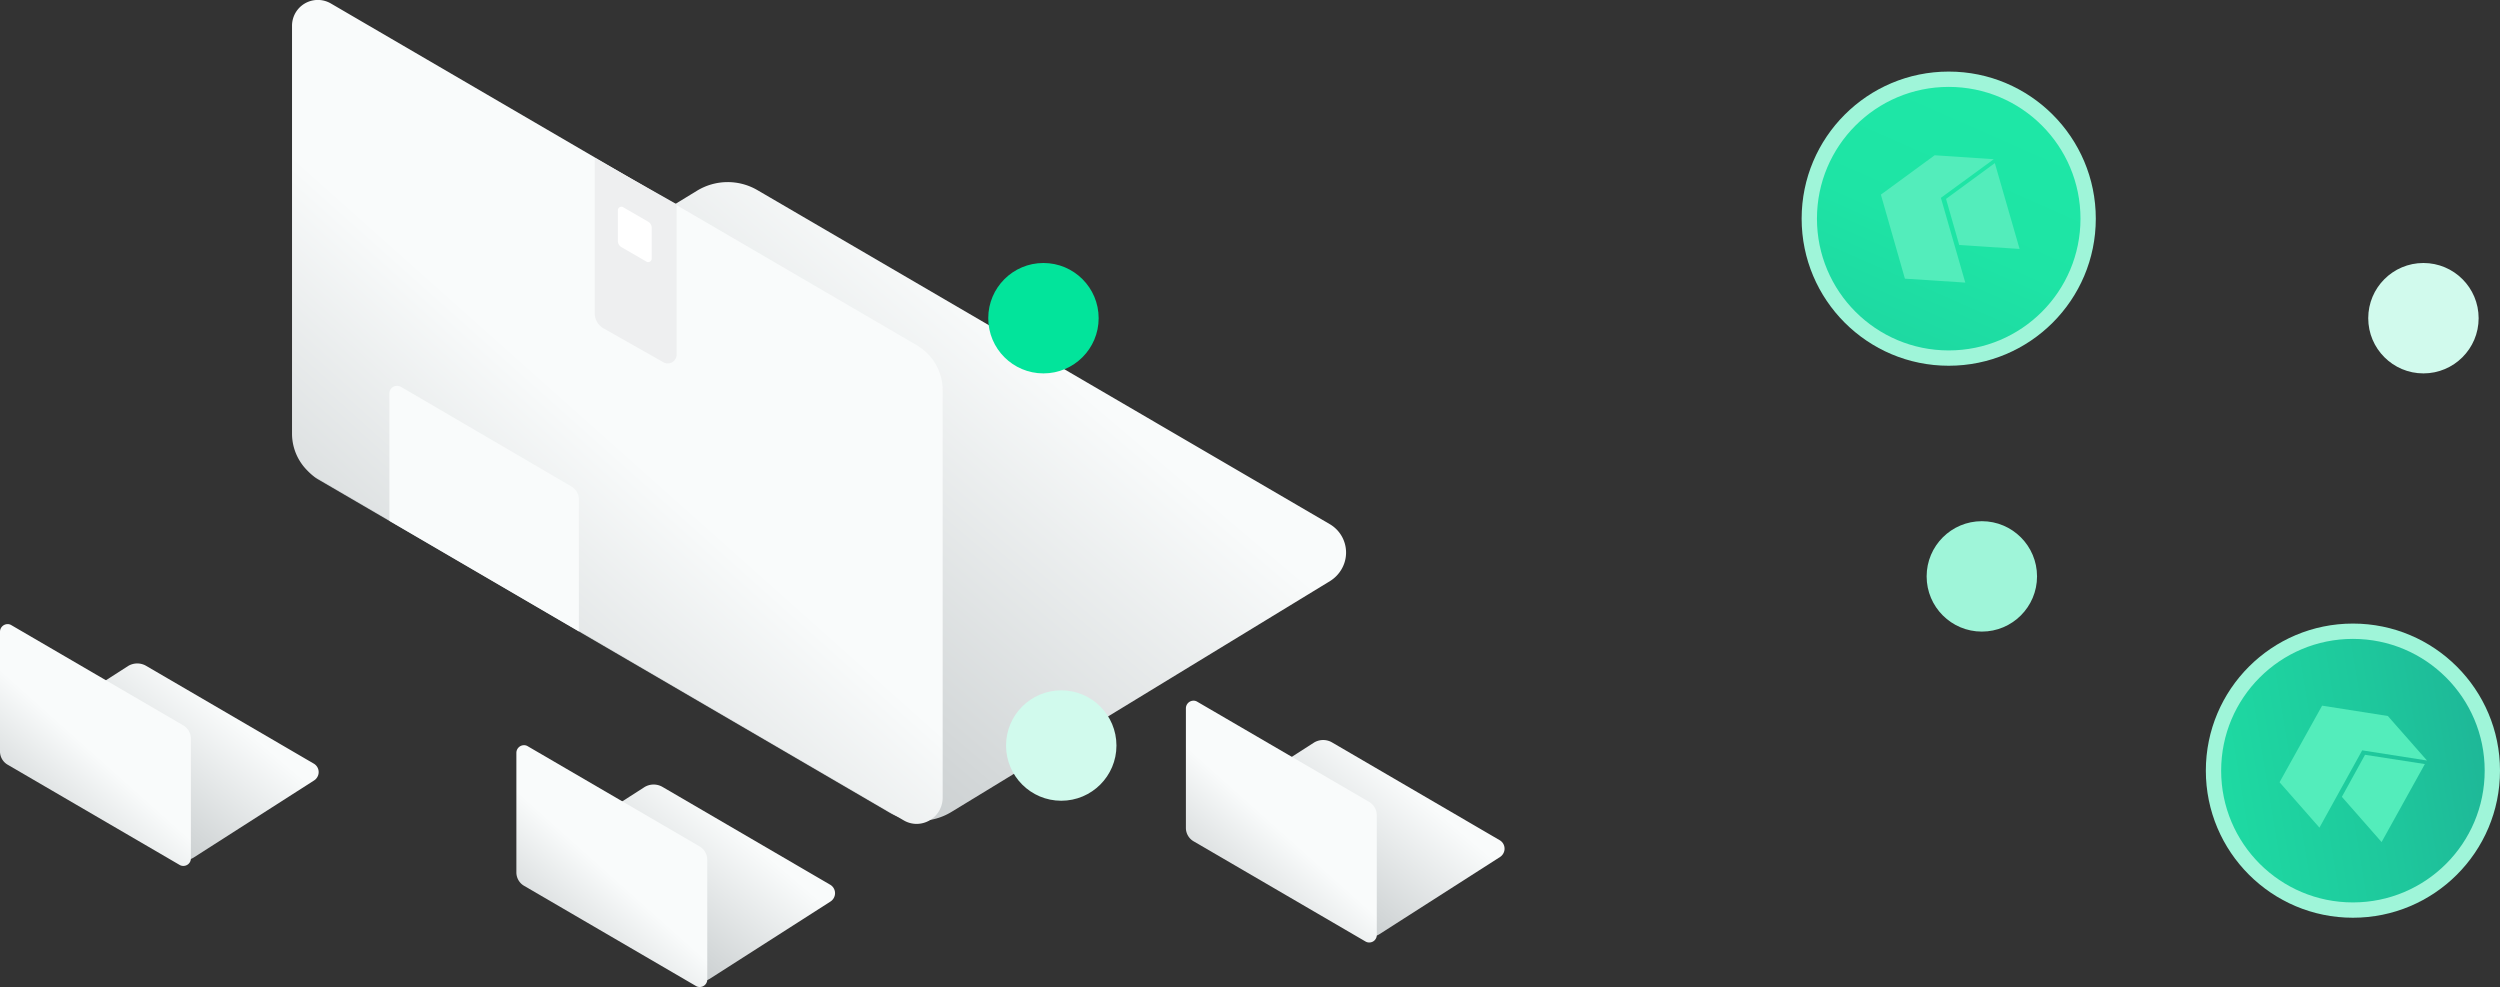 <svg xmlns="http://www.w3.org/2000/svg" xmlns:xlink="http://www.w3.org/1999/xlink" viewBox="0 0 1404 554.3"><rect x="0" y="0" width="1404" height="554.3" fill="#333333" stroke="none"/><defs><style>.cls-1{fill:#9ff5d9;}.cls-2{fill:url(#linear-gradient);}.cls-3{fill:url(#linear-gradient-2);}.cls-4{fill:#f9fbfb;}.cls-5{fill:#eeeff0;}.cls-6{fill:#fff;}.cls-7{fill:url(#linear-gradient-3);}.cls-8{fill:url(#linear-gradient-4);}.cls-9{fill:url(#linear-gradient-5);}.cls-10{fill:url(#linear-gradient-6);}.cls-11{fill:url(#linear-gradient-7);}.cls-12{fill:url(#linear-gradient-8);}.cls-13{fill:url(#linear-gradient-9);}.cls-14{fill:#53edbb;}.cls-15{fill:#d1faed;}.cls-16{fill:url(#linear-gradient-10);}.cls-17{fill:#02e49b;}</style><linearGradient id="linear-gradient" x1="607.42" y1="440.58" x2="294.33" y2="70.71" gradientTransform="matrix(1, 0, 0, -1, 0, 551.24)" gradientUnits="userSpaceOnUse"><stop offset="0.17" stop-color="#f9fbfb"/><stop offset="1" stop-color="#aeb4b6"/></linearGradient><linearGradient id="linear-gradient-2" x1="507.48" y1="500.24" x2="104.17" y2="47.95" gradientTransform="matrix(1, 0, 0, -1, 0, 551.24)" gradientUnits="userSpaceOnUse"><stop offset="0.42" stop-color="#f9fbfb"/><stop offset="1" stop-color="#aeb4b6"/></linearGradient><linearGradient id="linear-gradient-3" x1="135.88" y1="177.22" x2="37.28" y2="60.73" xlink:href="#linear-gradient"/><linearGradient id="linear-gradient-4" x1="100.79" y1="185.73" x2="-17.55" y2="53.02" xlink:href="#linear-gradient-2"/><linearGradient id="linear-gradient-5" x1="425.88" y1="109.22" x2="327.28" y2="-7.27" xlink:href="#linear-gradient"/><linearGradient id="linear-gradient-6" x1="390.79" y1="117.73" x2="272.45" y2="-14.98" xlink:href="#linear-gradient-2"/><linearGradient id="linear-gradient-7" x1="801.88" y1="134.22" x2="703.28" y2="17.73" xlink:href="#linear-gradient"/><linearGradient id="linear-gradient-8" x1="766.79" y1="142.73" x2="648.45" y2="10.02" xlink:href="#linear-gradient-2"/><linearGradient id="linear-gradient-9" x1="2104.33" y1="2068.93" x2="2257" y2="2250.32" gradientTransform="matrix(0.96, -0.28, -0.28, -0.96, -429.48, 2849.94)" gradientUnits="userSpaceOnUse"><stop offset="0" stop-color="#1eb898"/><stop offset="0.16" stop-color="#1ec79c"/><stop offset="0.42" stop-color="#1ed9a2"/><stop offset="0.69" stop-color="#1ee4a5"/><stop offset="1" stop-color="#1ee7a6"/></linearGradient><linearGradient id="linear-gradient-10" x1="1393.39" y1="130.4" x2="1055.52" y2="74.09" gradientTransform="matrix(1, 0, 0, -1, 0, 551.24)" xlink:href="#linear-gradient-9"/></defs><title>Asset 24</title><g id="Layer_2" data-name="Layer 2"><g id="Layer_1-2" data-name="Layer 1"><circle class="cls-1" cx="1113" cy="323.7" r="31"/><path class="cls-2" d="M499.6,456.4l-321-187.2a18.6,18.6,0,0,1-6.7-25.5,17.4,17.4,0,0,1,6.4-6.5l213-130a33.1,33.1,0,0,1,34.1-.4L746.7,294.3a18.5,18.5,0,0,1,6.7,25.4,19.2,19.2,0,0,1-6.4,6.6L534.3,456A34,34,0,0,1,499.6,456.4Z"/><path class="cls-3" d="M507.5,460.7l-329-191.9A29.3,29.3,0,0,1,164,243.6V14.6A14.5,14.5,0,0,1,185.9,2l329,191.9a29.3,29.3,0,0,1,14.5,25.2v229a14.7,14.7,0,0,1-14.6,14.6A14.3,14.3,0,0,1,507.5,460.7Z"/><path class="cls-4" d="M325.1,354.6,218.7,292.5V220.9a4.2,4.2,0,0,1,4.2-4.2,5.4,5.4,0,0,1,2.2.5l95.8,56a8.4,8.4,0,0,1,4.2,7.3Z"/><path class="cls-5" d="M372.5,203.4l-33.4-18.9a9.8,9.8,0,0,1-5.1-8.7V88.7l46,26v84.4a5,5,0,0,1-5,5A4.5,4.5,0,0,1,372.5,203.4Z"/><path class="cls-6" d="M363,146.9l-14-8.1a4,4,0,0,1-2-3.5V118.1a2,2,0,0,1,2-2,1.7,1.7,0,0,1,1,.3l14,8.1a4,4,0,0,1,2,3.5v17.2a2,2,0,0,1-2,2A1.7,1.7,0,0,1,363,146.9Z"/><path class="cls-7" d="M98.5,481.8,4.3,426.9a5.6,5.6,0,0,1-2-7.5,5.8,5.8,0,0,1,1.9-1.9L72,374a9.9,9.9,0,0,1,10-.1l94.3,55a5.5,5.5,0,0,1,1.9,7.5,5.5,5.5,0,0,1-1.8,1.9l-67.8,43.4A9.9,9.9,0,0,1,98.5,481.8Z"/><path class="cls-8" d="M100.8,485.7,4.2,429.4A8.6,8.6,0,0,1,0,422V354.8a4.3,4.3,0,0,1,4.3-4.3,3.9,3.9,0,0,1,2.1.6L103,407.4a8.7,8.7,0,0,1,4.2,7.4V482a4.2,4.2,0,0,1-4.2,4.3A4,4,0,0,1,100.8,485.7Z"/><path class="cls-9" d="M388.5,549.8l-94.2-54.9a5.6,5.6,0,0,1-2-7.5,5.8,5.8,0,0,1,1.9-1.9L362,442a9.9,9.9,0,0,1,10-.1l94.3,55a5.5,5.5,0,0,1,1.9,7.5,5.5,5.5,0,0,1-1.8,1.9l-67.8,43.4A9.9,9.9,0,0,1,388.5,549.8Z"/><path class="cls-10" d="M390.8,553.7l-96.6-56.3A8.7,8.7,0,0,1,290,490V422.8a4.3,4.3,0,0,1,4.3-4.3,3.9,3.9,0,0,1,2.1.6L393,475.4a8.7,8.7,0,0,1,4.2,7.4V550a4.2,4.2,0,0,1-4.2,4.3A4,4,0,0,1,390.8,553.7Z"/><path class="cls-11" d="M764.5,524.8l-94.2-54.9a5.6,5.6,0,0,1-2-7.5,5.8,5.8,0,0,1,1.9-1.9L738,417a9.9,9.9,0,0,1,10-.1l94.3,55a5.5,5.5,0,0,1,1.9,7.5,5.5,5.5,0,0,1-1.8,1.9l-67.8,43.4A9.9,9.9,0,0,1,764.5,524.8Z"/><path class="cls-12" d="M766.8,528.7l-96.6-56.3A8.7,8.7,0,0,1,666,465V397.8a4.3,4.3,0,0,1,4.3-4.3,3.9,3.9,0,0,1,2.1.6L769,450.4a8.7,8.7,0,0,1,4.2,7.4V525a4.2,4.2,0,0,1-4.2,4.3A4,4,0,0,1,766.8,528.7Z"/><circle class="cls-1" cx="1094.4" cy="122.8" r="82.6"/><circle class="cls-13" cx="1094.4" cy="122.8" r="74"/><polygon class="cls-14" points="1056.3 109.3 1069.8 156.5 1103.7 158.7 1090 111.1 1119.7 89.4 1086.5 87.2 1056.3 109.3"/><polygon class="cls-14" points="1092.9 111.7 1100.3 137.6 1134.2 139.8 1120.3 91.6 1092.9 111.7"/><circle class="cls-15" cx="1361" cy="178.7" r="31"/><circle class="cls-1" cx="1321.4" cy="432.8" r="82.6"/><circle class="cls-16" cx="1321.4" cy="432.8" r="74"/><polygon class="cls-14" points="1304.1 396.3 1280.2 439.3 1302.6 464.8 1326.6 421.4 1363 427.1 1341 402.1 1304.1 396.3"/><polygon class="cls-14" points="1328.2 423.9 1315.2 447.5 1337.5 472.9 1361.8 429.1 1328.2 423.9"/><circle class="cls-17" cx="586" cy="178.7" r="31"/><circle class="cls-15" cx="596" cy="418.7" r="31"/></g></g></svg>